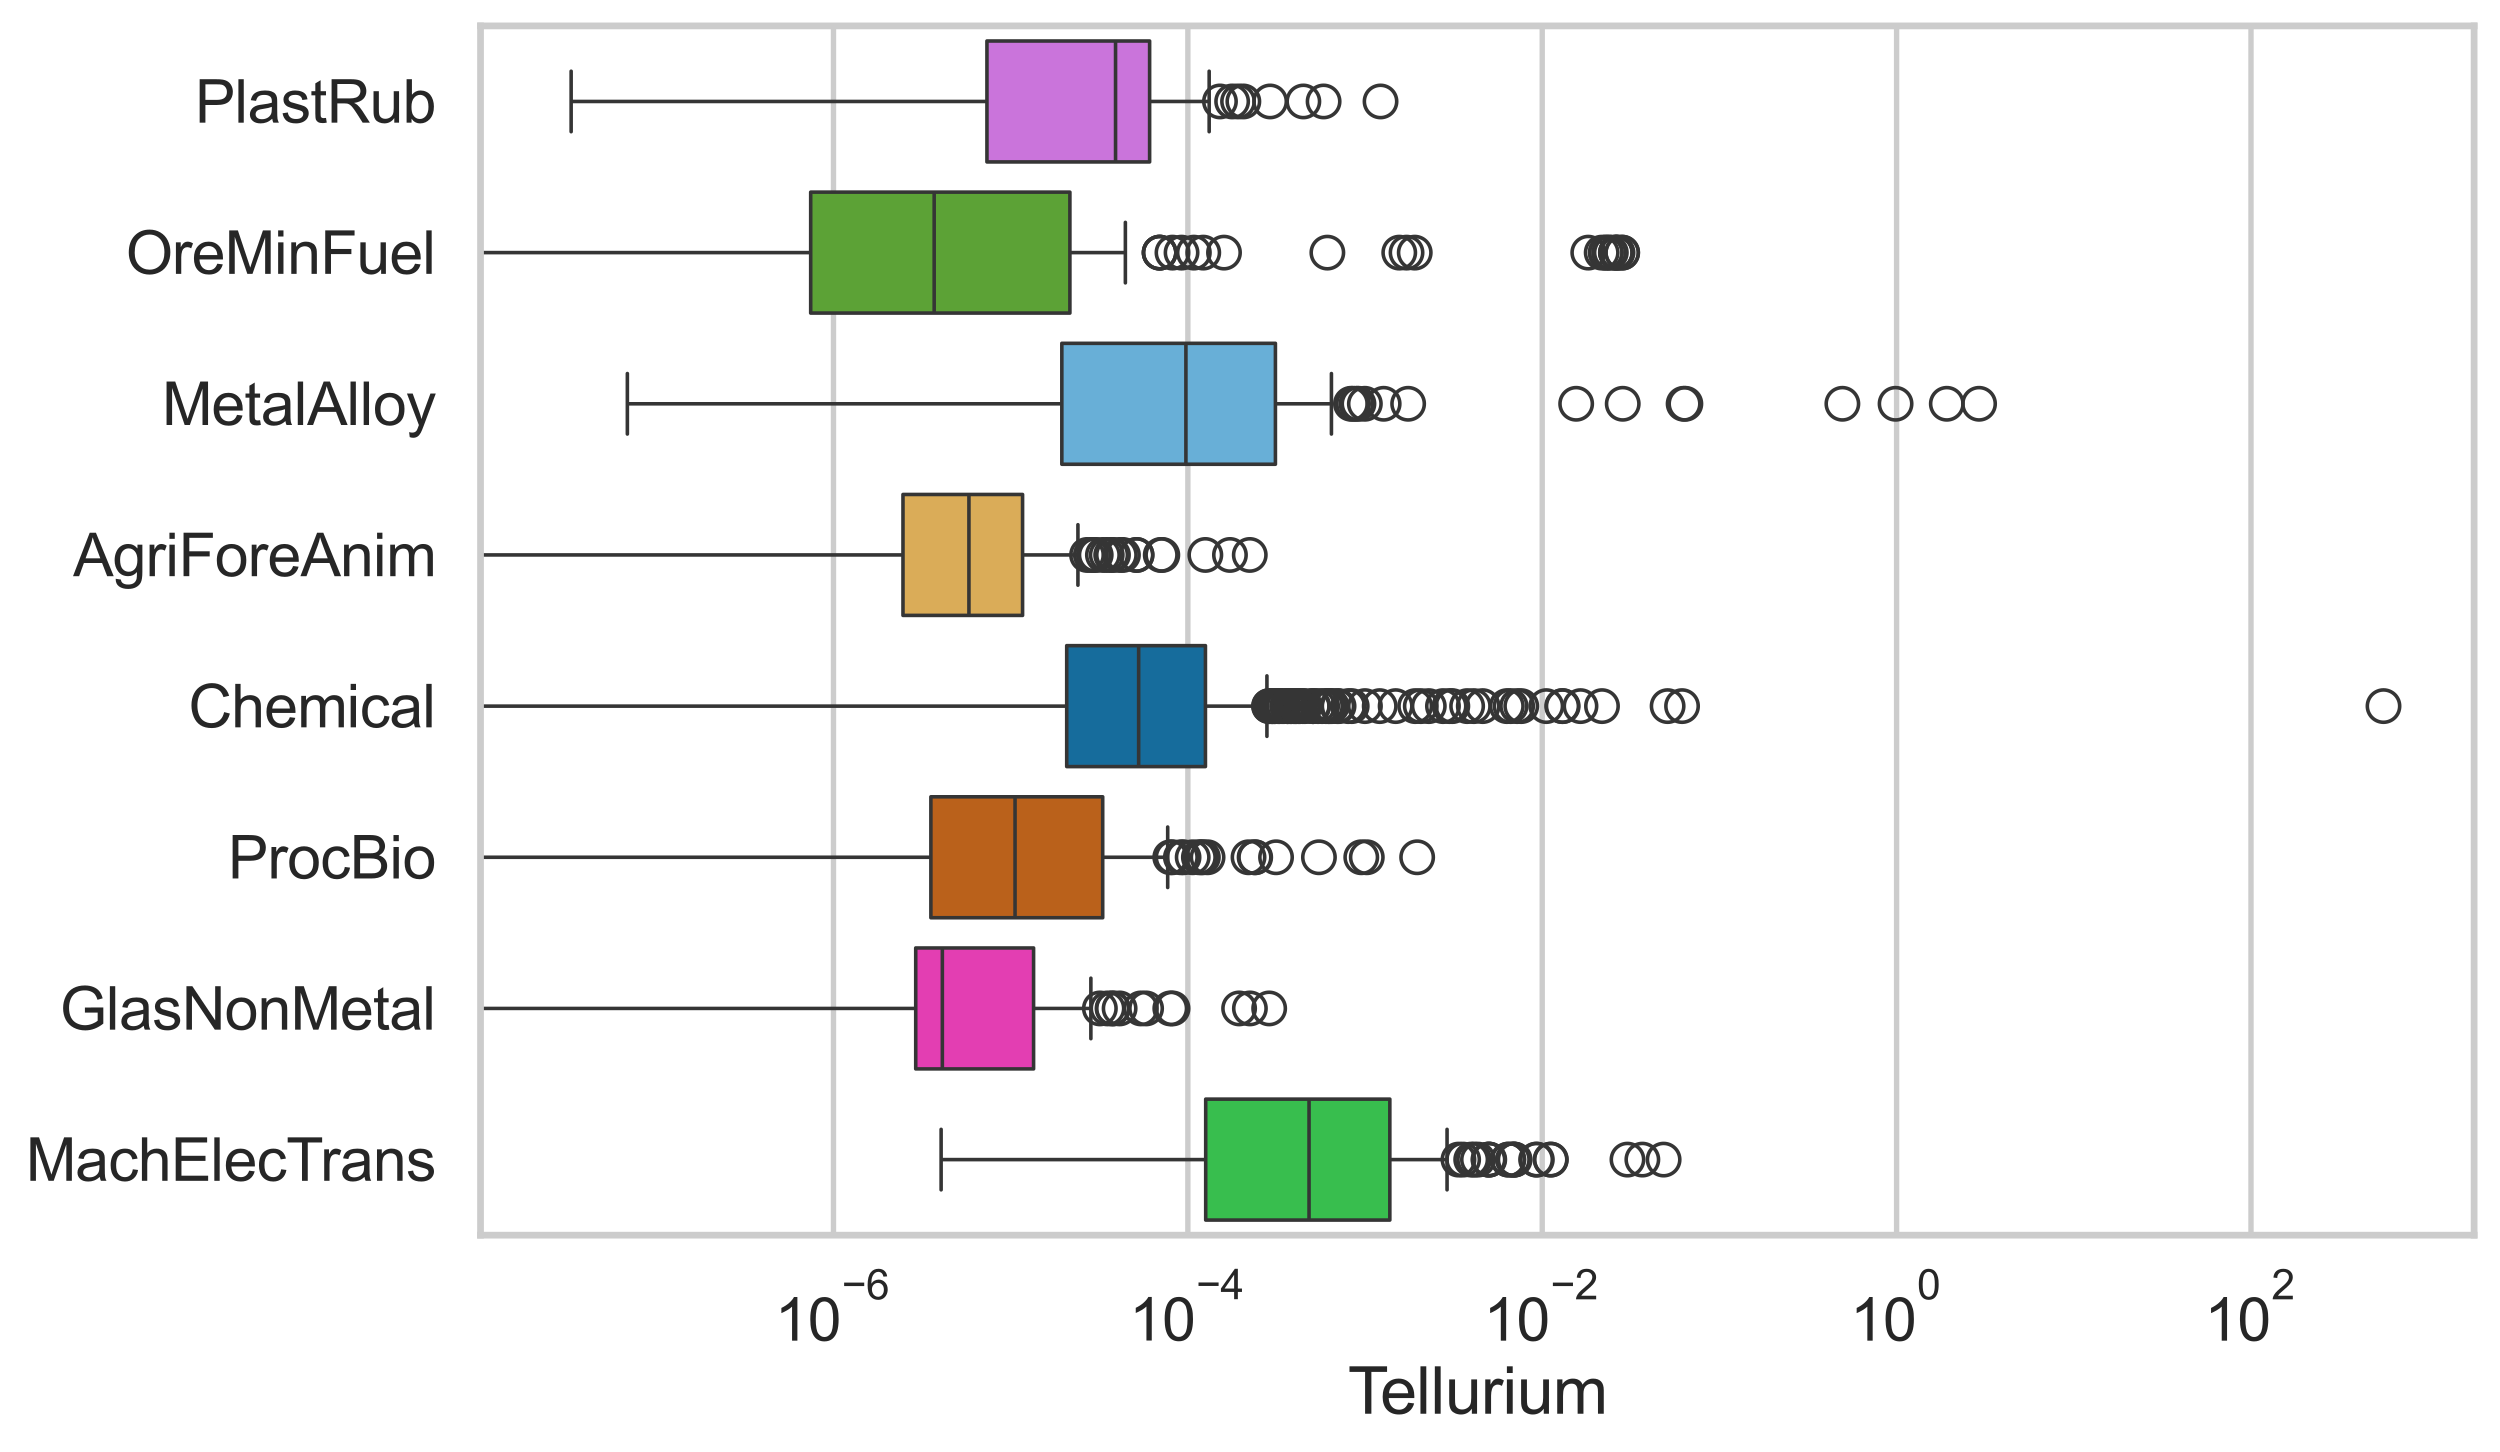 <?xml version="1.0" encoding="utf-8" standalone="no"?>
<!DOCTYPE svg PUBLIC "-//W3C//DTD SVG 1.1//EN"
  "http://www.w3.org/Graphics/SVG/1.1/DTD/svg11.dtd">
<svg xmlns:xlink="http://www.w3.org/1999/xlink" width="695.577pt" height="404.121pt" viewBox="0 0 695.577 404.121" xmlns="http://www.w3.org/2000/svg" version="1.1">
 <defs>
  <style type="text/css">*{stroke-linejoin: round; stroke-linecap: butt}</style>
 </defs>
 <g id="figure_1">
  <g id="patch_1">
   <path d="M 0 404.121 
L 695.577 404.121 
L 695.577 0 
L 0 0 
z
" style="fill: #ffffff"/>
  </g>
  <g id="axes_1">
   <g id="patch_2">
    <path d="M 133.697 343.665 
L 688.377 343.665 
L 688.377 7.2 
L 133.697 7.2 
z
" style="fill: #ffffff"/>
   </g>
   <g id="matplotlib.axis_1">
    <g id="xtick_1">
     <g id="line2d_1">
      <path d="M 231.9 343.665 
L 231.9 7.2 
" clip-path="url(#p290dea1719)" style="fill: none; stroke: #cccccc; stroke-width: 1.5; stroke-linecap: round"/>
     </g>
     <g id="text_1">
      <!-- $\mathdefault{10^{-6}}$ -->
      <g style="fill: #262626" transform="translate(215.565 373.18) scale(0.165 -0.165)">
       <defs>
        <path id="ArialMT-31" d="M 2384 0 
L 1822 0 
L 1822 3584 
Q 1619 3391 1289 3197 
Q 959 3003 697 2906 
L 697 3450 
Q 1169 3672 1522 3987 
Q 1875 4303 2022 4600 
L 2384 4600 
L 2384 0 
z
" transform="scale(0.016)"/>
        <path id="ArialMT-30" d="M 266 2259 
Q 266 3072 433 3567 
Q 600 4063 929 4331 
Q 1259 4600 1759 4600 
Q 2128 4600 2406 4451 
Q 2684 4303 2865 4023 
Q 3047 3744 3150 3342 
Q 3253 2941 3253 2259 
Q 3253 1453 3087 958 
Q 2922 463 2592 192 
Q 2263 -78 1759 -78 
Q 1097 -78 719 397 
Q 266 969 266 2259 
z
M 844 2259 
Q 844 1131 1108 757 
Q 1372 384 1759 384 
Q 2147 384 2411 759 
Q 2675 1134 2675 2259 
Q 2675 3391 2411 3762 
Q 2147 4134 1753 4134 
Q 1366 4134 1134 3806 
Q 844 3388 844 2259 
z
" transform="scale(0.016)"/>
        <path id="ArialMT-2212" d="M 3381 1997 
L 356 1997 
L 356 2522 
L 3381 2522 
L 3381 1997 
z
" transform="scale(0.016)"/>
        <path id="ArialMT-36" d="M 3184 3459 
L 2625 3416 
Q 2550 3747 2413 3897 
Q 2184 4138 1850 4138 
Q 1581 4138 1378 3988 
Q 1113 3794 959 3422 
Q 806 3050 800 2363 
Q 1003 2672 1297 2822 
Q 1591 2972 1913 2972 
Q 2475 2972 2870 2558 
Q 3266 2144 3266 1488 
Q 3266 1056 3080 686 
Q 2894 316 2569 119 
Q 2244 -78 1831 -78 
Q 1128 -78 684 439 
Q 241 956 241 2144 
Q 241 3472 731 4075 
Q 1159 4600 1884 4600 
Q 2425 4600 2770 4297 
Q 3116 3994 3184 3459 
z
M 888 1484 
Q 888 1194 1011 928 
Q 1134 663 1356 523 
Q 1578 384 1822 384 
Q 2178 384 2434 671 
Q 2691 959 2691 1453 
Q 2691 1928 2437 2201 
Q 2184 2475 1800 2475 
Q 1419 2475 1153 2201 
Q 888 1928 888 1484 
z
" transform="scale(0.016)"/>
       </defs>
       <use xlink:href="#ArialMT-31" transform="translate(0 0.994)"/>
       <use xlink:href="#ArialMT-30" transform="translate(55.615 0.994)"/>
       <use xlink:href="#ArialMT-2212" transform="translate(112.973 70.688) scale(0.7)"/>
       <use xlink:href="#ArialMT-36" transform="translate(153.852 70.688) scale(0.7)"/>
      </g>
     </g>
    </g>
    <g id="xtick_2">
     <g id="line2d_2">
      <path d="M 330.498 343.665 
L 330.498 7.2 
" clip-path="url(#p290dea1719)" style="fill: none; stroke: #cccccc; stroke-width: 1.5; stroke-linecap: round"/>
     </g>
     <g id="text_2">
      <!-- $\mathdefault{10^{-4}}$ -->
      <g style="fill: #262626" transform="translate(314.163 373.015) scale(0.165 -0.165)">
       <defs>
        <path id="ArialMT-34" d="M 2069 0 
L 2069 1097 
L 81 1097 
L 81 1613 
L 2172 4581 
L 2631 4581 
L 2631 1613 
L 3250 1613 
L 3250 1097 
L 2631 1097 
L 2631 0 
L 2069 0 
z
M 2069 1613 
L 2069 3678 
L 634 1613 
L 2069 1613 
z
" transform="scale(0.016)"/>
       </defs>
       <use xlink:href="#ArialMT-31" transform="translate(0 0.202)"/>
       <use xlink:href="#ArialMT-30" transform="translate(55.615 0.202)"/>
       <use xlink:href="#ArialMT-2212" transform="translate(112.973 69.895) scale(0.7)"/>
       <use xlink:href="#ArialMT-34" transform="translate(153.852 69.895) scale(0.7)"/>
      </g>
     </g>
    </g>
    <g id="xtick_3">
     <g id="line2d_3">
      <path d="M 429.096 343.665 
L 429.096 7.2 
" clip-path="url(#p290dea1719)" style="fill: none; stroke: #cccccc; stroke-width: 1.5; stroke-linecap: round"/>
     </g>
     <g id="text_3">
      <!-- $\mathdefault{10^{-2}}$ -->
      <g style="fill: #262626" transform="translate(412.761 373.18) scale(0.165 -0.165)">
       <defs>
        <path id="ArialMT-32" d="M 3222 541 
L 3222 0 
L 194 0 
Q 188 203 259 391 
Q 375 700 629 1000 
Q 884 1300 1366 1694 
Q 2113 2306 2375 2664 
Q 2638 3022 2638 3341 
Q 2638 3675 2398 3904 
Q 2159 4134 1775 4134 
Q 1369 4134 1125 3890 
Q 881 3647 878 3216 
L 300 3275 
Q 359 3922 746 4261 
Q 1134 4600 1788 4600 
Q 2447 4600 2831 4234 
Q 3216 3869 3216 3328 
Q 3216 3053 3103 2787 
Q 2991 2522 2730 2228 
Q 2469 1934 1863 1422 
Q 1356 997 1212 845 
Q 1069 694 975 541 
L 3222 541 
z
" transform="scale(0.016)"/>
       </defs>
       <use xlink:href="#ArialMT-31" transform="translate(0 0.994)"/>
       <use xlink:href="#ArialMT-30" transform="translate(55.615 0.994)"/>
       <use xlink:href="#ArialMT-2212" transform="translate(112.973 70.688) scale(0.7)"/>
       <use xlink:href="#ArialMT-32" transform="translate(153.852 70.688) scale(0.7)"/>
      </g>
     </g>
    </g>
    <g id="xtick_4">
     <g id="line2d_4">
      <path d="M 527.694 343.665 
L 527.694 7.2 
" clip-path="url(#p290dea1719)" style="fill: none; stroke: #cccccc; stroke-width: 1.5; stroke-linecap: round"/>
     </g>
     <g id="text_4">
      <!-- $\mathdefault{10^{0}}$ -->
      <g style="fill: #262626" transform="translate(514.742 373.18) scale(0.165 -0.165)">
       <use xlink:href="#ArialMT-31" transform="translate(0 0.994)"/>
       <use xlink:href="#ArialMT-30" transform="translate(55.615 0.994)"/>
       <use xlink:href="#ArialMT-30" transform="translate(112.973 70.688) scale(0.7)"/>
      </g>
     </g>
    </g>
    <g id="xtick_5">
     <g id="line2d_5">
      <path d="M 626.293 343.665 
L 626.293 7.2 
" clip-path="url(#p290dea1719)" style="fill: none; stroke: #cccccc; stroke-width: 1.5; stroke-linecap: round"/>
     </g>
     <g id="text_5">
      <!-- $\mathdefault{10^{2}}$ -->
      <g style="fill: #262626" transform="translate(613.34 373.18) scale(0.165 -0.165)">
       <use xlink:href="#ArialMT-31" transform="translate(0 0.994)"/>
       <use xlink:href="#ArialMT-30" transform="translate(55.615 0.994)"/>
       <use xlink:href="#ArialMT-32" transform="translate(112.973 70.688) scale(0.7)"/>
      </g>
     </g>
    </g>
    <g id="text_6">
     <!-- Tellurium -->
     <g style="fill: #262626" transform="translate(375.034 393.344) scale(0.18 -0.18)">
      <defs>
       <path id="ArialMT-54" d="M 1659 0 
L 1659 4041 
L 150 4041 
L 150 4581 
L 3781 4581 
L 3781 4041 
L 2266 4041 
L 2266 0 
L 1659 0 
z
" transform="scale(0.016)"/>
       <path id="ArialMT-65" d="M 2694 1069 
L 3275 997 
Q 3138 488 2766 206 
Q 2394 -75 1816 -75 
Q 1088 -75 661 373 
Q 234 822 234 1631 
Q 234 2469 665 2931 
Q 1097 3394 1784 3394 
Q 2450 3394 2872 2941 
Q 3294 2488 3294 1666 
Q 3294 1616 3291 1516 
L 816 1516 
Q 847 969 1125 678 
Q 1403 388 1819 388 
Q 2128 388 2347 550 
Q 2566 713 2694 1069 
z
M 847 1978 
L 2700 1978 
Q 2663 2397 2488 2606 
Q 2219 2931 1791 2931 
Q 1403 2931 1139 2672 
Q 875 2413 847 1978 
z
" transform="scale(0.016)"/>
       <path id="ArialMT-6c" d="M 409 0 
L 409 4581 
L 972 4581 
L 972 0 
L 409 0 
z
" transform="scale(0.016)"/>
       <path id="ArialMT-75" d="M 2597 0 
L 2597 488 
Q 2209 -75 1544 -75 
Q 1250 -75 995 37 
Q 741 150 617 320 
Q 494 491 444 738 
Q 409 903 409 1263 
L 409 3319 
L 972 3319 
L 972 1478 
Q 972 1038 1006 884 
Q 1059 663 1231 536 
Q 1403 409 1656 409 
Q 1909 409 2131 539 
Q 2353 669 2445 892 
Q 2538 1116 2538 1541 
L 2538 3319 
L 3100 3319 
L 3100 0 
L 2597 0 
z
" transform="scale(0.016)"/>
       <path id="ArialMT-72" d="M 416 0 
L 416 3319 
L 922 3319 
L 922 2816 
Q 1116 3169 1280 3281 
Q 1444 3394 1641 3394 
Q 1925 3394 2219 3213 
L 2025 2691 
Q 1819 2813 1613 2813 
Q 1428 2813 1281 2702 
Q 1134 2591 1072 2394 
Q 978 2094 978 1738 
L 978 0 
L 416 0 
z
" transform="scale(0.016)"/>
       <path id="ArialMT-69" d="M 425 3934 
L 425 4581 
L 988 4581 
L 988 3934 
L 425 3934 
z
M 425 0 
L 425 3319 
L 988 3319 
L 988 0 
L 425 0 
z
" transform="scale(0.016)"/>
       <path id="ArialMT-6d" d="M 422 0 
L 422 3319 
L 925 3319 
L 925 2853 
Q 1081 3097 1340 3245 
Q 1600 3394 1931 3394 
Q 2300 3394 2536 3241 
Q 2772 3088 2869 2813 
Q 3263 3394 3894 3394 
Q 4388 3394 4653 3120 
Q 4919 2847 4919 2278 
L 4919 0 
L 4359 0 
L 4359 2091 
Q 4359 2428 4304 2576 
Q 4250 2725 4106 2815 
Q 3963 2906 3769 2906 
Q 3419 2906 3187 2673 
Q 2956 2441 2956 1928 
L 2956 0 
L 2394 0 
L 2394 2156 
Q 2394 2531 2256 2718 
Q 2119 2906 1806 2906 
Q 1569 2906 1367 2781 
Q 1166 2656 1075 2415 
Q 984 2175 984 1722 
L 984 0 
L 422 0 
z
" transform="scale(0.016)"/>
      </defs>
      <use xlink:href="#ArialMT-54"/>
      <use xlink:href="#ArialMT-65" transform="translate(49.959 0)"/>
      <use xlink:href="#ArialMT-6c" transform="translate(105.574 0)"/>
      <use xlink:href="#ArialMT-6c" transform="translate(127.791 0)"/>
      <use xlink:href="#ArialMT-75" transform="translate(150.008 0)"/>
      <use xlink:href="#ArialMT-72" transform="translate(205.623 0)"/>
      <use xlink:href="#ArialMT-69" transform="translate(238.924 0)"/>
      <use xlink:href="#ArialMT-75" transform="translate(261.141 0)"/>
      <use xlink:href="#ArialMT-6d" transform="translate(316.756 0)"/>
     </g>
    </g>
   </g>
   <g id="matplotlib.axis_2">
    <g id="ytick_1">
     <g id="text_7">
      <!-- PlastRub -->
      <g style="fill: #262626" transform="translate(54.248 34.134) scale(0.165 -0.165)">
       <defs>
        <path id="ArialMT-50" d="M 494 0 
L 494 4581 
L 2222 4581 
Q 2678 4581 2919 4538 
Q 3256 4481 3484 4323 
Q 3713 4166 3852 3881 
Q 3991 3597 3991 3256 
Q 3991 2672 3619 2267 
Q 3247 1863 2275 1863 
L 1100 1863 
L 1100 0 
L 494 0 
z
M 1100 2403 
L 2284 2403 
Q 2872 2403 3119 2622 
Q 3366 2841 3366 3238 
Q 3366 3525 3220 3729 
Q 3075 3934 2838 4000 
Q 2684 4041 2272 4041 
L 1100 4041 
L 1100 2403 
z
" transform="scale(0.016)"/>
        <path id="ArialMT-61" d="M 2588 409 
Q 2275 144 1986 34 
Q 1697 -75 1366 -75 
Q 819 -75 525 192 
Q 231 459 231 875 
Q 231 1119 342 1320 
Q 453 1522 633 1644 
Q 813 1766 1038 1828 
Q 1203 1872 1538 1913 
Q 2219 1994 2541 2106 
Q 2544 2222 2544 2253 
Q 2544 2597 2384 2738 
Q 2169 2928 1744 2928 
Q 1347 2928 1158 2789 
Q 969 2650 878 2297 
L 328 2372 
Q 403 2725 575 2942 
Q 747 3159 1072 3276 
Q 1397 3394 1825 3394 
Q 2250 3394 2515 3294 
Q 2781 3194 2906 3042 
Q 3031 2891 3081 2659 
Q 3109 2516 3109 2141 
L 3109 1391 
Q 3109 606 3145 398 
Q 3181 191 3288 0 
L 2700 0 
Q 2613 175 2588 409 
z
M 2541 1666 
Q 2234 1541 1622 1453 
Q 1275 1403 1131 1340 
Q 988 1278 909 1158 
Q 831 1038 831 891 
Q 831 666 1001 516 
Q 1172 366 1500 366 
Q 1825 366 2078 508 
Q 2331 650 2450 897 
Q 2541 1088 2541 1459 
L 2541 1666 
z
" transform="scale(0.016)"/>
        <path id="ArialMT-73" d="M 197 991 
L 753 1078 
Q 800 744 1014 566 
Q 1228 388 1613 388 
Q 2000 388 2187 545 
Q 2375 703 2375 916 
Q 2375 1106 2209 1216 
Q 2094 1291 1634 1406 
Q 1016 1563 777 1677 
Q 538 1791 414 1992 
Q 291 2194 291 2438 
Q 291 2659 392 2848 
Q 494 3038 669 3163 
Q 800 3259 1026 3326 
Q 1253 3394 1513 3394 
Q 1903 3394 2198 3281 
Q 2494 3169 2634 2976 
Q 2775 2784 2828 2463 
L 2278 2388 
Q 2241 2644 2061 2787 
Q 1881 2931 1553 2931 
Q 1166 2931 1000 2803 
Q 834 2675 834 2503 
Q 834 2394 903 2306 
Q 972 2216 1119 2156 
Q 1203 2125 1616 2013 
Q 2213 1853 2448 1751 
Q 2684 1650 2818 1456 
Q 2953 1263 2953 975 
Q 2953 694 2789 445 
Q 2625 197 2315 61 
Q 2006 -75 1616 -75 
Q 969 -75 630 194 
Q 291 463 197 991 
z
" transform="scale(0.016)"/>
        <path id="ArialMT-74" d="M 1650 503 
L 1731 6 
Q 1494 -44 1306 -44 
Q 1000 -44 831 53 
Q 663 150 594 308 
Q 525 466 525 972 
L 525 2881 
L 113 2881 
L 113 3319 
L 525 3319 
L 525 4141 
L 1084 4478 
L 1084 3319 
L 1650 3319 
L 1650 2881 
L 1084 2881 
L 1084 941 
Q 1084 700 1114 631 
Q 1144 563 1211 522 
Q 1278 481 1403 481 
Q 1497 481 1650 503 
z
" transform="scale(0.016)"/>
        <path id="ArialMT-52" d="M 503 0 
L 503 4581 
L 2534 4581 
Q 3147 4581 3465 4457 
Q 3784 4334 3975 4021 
Q 4166 3709 4166 3331 
Q 4166 2844 3850 2509 
Q 3534 2175 2875 2084 
Q 3116 1969 3241 1856 
Q 3506 1613 3744 1247 
L 4541 0 
L 3778 0 
L 3172 953 
Q 2906 1366 2734 1584 
Q 2563 1803 2427 1890 
Q 2291 1978 2150 2013 
Q 2047 2034 1813 2034 
L 1109 2034 
L 1109 0 
L 503 0 
z
M 1109 2559 
L 2413 2559 
Q 2828 2559 3062 2645 
Q 3297 2731 3419 2920 
Q 3541 3109 3541 3331 
Q 3541 3656 3305 3865 
Q 3069 4075 2559 4075 
L 1109 4075 
L 1109 2559 
z
" transform="scale(0.016)"/>
        <path id="ArialMT-62" d="M 941 0 
L 419 0 
L 419 4581 
L 981 4581 
L 981 2947 
Q 1338 3394 1891 3394 
Q 2197 3394 2470 3270 
Q 2744 3147 2920 2923 
Q 3097 2700 3197 2384 
Q 3297 2069 3297 1709 
Q 3297 856 2875 390 
Q 2453 -75 1863 -75 
Q 1275 -75 941 416 
L 941 0 
z
M 934 1684 
Q 934 1088 1097 822 
Q 1363 388 1816 388 
Q 2184 388 2453 708 
Q 2722 1028 2722 1663 
Q 2722 2313 2464 2622 
Q 2206 2931 1841 2931 
Q 1472 2931 1203 2611 
Q 934 2291 934 1684 
z
" transform="scale(0.016)"/>
       </defs>
       <use xlink:href="#ArialMT-50"/>
       <use xlink:href="#ArialMT-6c" transform="translate(66.699 0)"/>
       <use xlink:href="#ArialMT-61" transform="translate(88.916 0)"/>
       <use xlink:href="#ArialMT-73" transform="translate(144.531 0)"/>
       <use xlink:href="#ArialMT-74" transform="translate(194.531 0)"/>
       <use xlink:href="#ArialMT-52" transform="translate(222.314 0)"/>
       <use xlink:href="#ArialMT-75" transform="translate(294.531 0)"/>
       <use xlink:href="#ArialMT-62" transform="translate(350.146 0)"/>
      </g>
     </g>
    </g>
    <g id="ytick_2">
     <g id="text_8">
      <!-- OreMinFuel -->
      <g style="fill: #262626" transform="translate(35.013 76.192) scale(0.165 -0.165)">
       <defs>
        <path id="ArialMT-4f" d="M 309 2231 
Q 309 3372 921 4017 
Q 1534 4663 2503 4663 
Q 3138 4663 3647 4359 
Q 4156 4056 4423 3514 
Q 4691 2972 4691 2284 
Q 4691 1588 4409 1038 
Q 4128 488 3612 205 
Q 3097 -78 2500 -78 
Q 1853 -78 1343 234 
Q 834 547 571 1087 
Q 309 1628 309 2231 
z
M 934 2222 
Q 934 1394 1379 917 
Q 1825 441 2497 441 
Q 3181 441 3623 922 
Q 4066 1403 4066 2288 
Q 4066 2847 3877 3264 
Q 3688 3681 3323 3911 
Q 2959 4141 2506 4141 
Q 1863 4141 1398 3698 
Q 934 3256 934 2222 
z
" transform="scale(0.016)"/>
        <path id="ArialMT-4d" d="M 475 0 
L 475 4581 
L 1388 4581 
L 2472 1338 
Q 2622 884 2691 659 
Q 2769 909 2934 1394 
L 4031 4581 
L 4847 4581 
L 4847 0 
L 4263 0 
L 4263 3834 
L 2931 0 
L 2384 0 
L 1059 3900 
L 1059 0 
L 475 0 
z
" transform="scale(0.016)"/>
        <path id="ArialMT-6e" d="M 422 0 
L 422 3319 
L 928 3319 
L 928 2847 
Q 1294 3394 1984 3394 
Q 2284 3394 2536 3286 
Q 2788 3178 2913 3003 
Q 3038 2828 3088 2588 
Q 3119 2431 3119 2041 
L 3119 0 
L 2556 0 
L 2556 2019 
Q 2556 2363 2490 2533 
Q 2425 2703 2258 2804 
Q 2091 2906 1866 2906 
Q 1506 2906 1245 2678 
Q 984 2450 984 1813 
L 984 0 
L 422 0 
z
" transform="scale(0.016)"/>
        <path id="ArialMT-46" d="M 525 0 
L 525 4581 
L 3616 4581 
L 3616 4041 
L 1131 4041 
L 1131 2622 
L 3281 2622 
L 3281 2081 
L 1131 2081 
L 1131 0 
L 525 0 
z
" transform="scale(0.016)"/>
       </defs>
       <use xlink:href="#ArialMT-4f"/>
       <use xlink:href="#ArialMT-72" transform="translate(77.783 0)"/>
       <use xlink:href="#ArialMT-65" transform="translate(111.084 0)"/>
       <use xlink:href="#ArialMT-4d" transform="translate(166.699 0)"/>
       <use xlink:href="#ArialMT-69" transform="translate(250 0)"/>
       <use xlink:href="#ArialMT-6e" transform="translate(272.217 0)"/>
       <use xlink:href="#ArialMT-46" transform="translate(327.832 0)"/>
       <use xlink:href="#ArialMT-75" transform="translate(388.916 0)"/>
       <use xlink:href="#ArialMT-65" transform="translate(444.531 0)"/>
       <use xlink:href="#ArialMT-6c" transform="translate(500.146 0)"/>
      </g>
     </g>
    </g>
    <g id="ytick_3">
     <g id="text_9">
      <!-- MetalAlloy -->
      <g style="fill: #262626" transform="translate(45.088 118.25) scale(0.165 -0.165)">
       <defs>
        <path id="ArialMT-41" d="M -9 0 
L 1750 4581 
L 2403 4581 
L 4278 0 
L 3588 0 
L 3053 1388 
L 1138 1388 
L 634 0 
L -9 0 
z
M 1313 1881 
L 2866 1881 
L 2388 3150 
Q 2169 3728 2063 4100 
Q 1975 3659 1816 3225 
L 1313 1881 
z
" transform="scale(0.016)"/>
        <path id="ArialMT-6f" d="M 213 1659 
Q 213 2581 725 3025 
Q 1153 3394 1769 3394 
Q 2453 3394 2887 2945 
Q 3322 2497 3322 1706 
Q 3322 1066 3130 698 
Q 2938 331 2570 128 
Q 2203 -75 1769 -75 
Q 1072 -75 642 372 
Q 213 819 213 1659 
z
M 791 1659 
Q 791 1022 1069 705 
Q 1347 388 1769 388 
Q 2188 388 2466 706 
Q 2744 1025 2744 1678 
Q 2744 2294 2464 2611 
Q 2184 2928 1769 2928 
Q 1347 2928 1069 2612 
Q 791 2297 791 1659 
z
" transform="scale(0.016)"/>
        <path id="ArialMT-79" d="M 397 -1278 
L 334 -750 
Q 519 -800 656 -800 
Q 844 -800 956 -737 
Q 1069 -675 1141 -563 
Q 1194 -478 1313 -144 
Q 1328 -97 1363 -6 
L 103 3319 
L 709 3319 
L 1400 1397 
Q 1534 1031 1641 628 
Q 1738 1016 1872 1384 
L 2581 3319 
L 3144 3319 
L 1881 -56 
Q 1678 -603 1566 -809 
Q 1416 -1088 1222 -1217 
Q 1028 -1347 759 -1347 
Q 597 -1347 397 -1278 
z
" transform="scale(0.016)"/>
       </defs>
       <use xlink:href="#ArialMT-4d"/>
       <use xlink:href="#ArialMT-65" transform="translate(83.301 0)"/>
       <use xlink:href="#ArialMT-74" transform="translate(138.916 0)"/>
       <use xlink:href="#ArialMT-61" transform="translate(166.699 0)"/>
       <use xlink:href="#ArialMT-6c" transform="translate(222.314 0)"/>
       <use xlink:href="#ArialMT-41" transform="translate(244.531 0)"/>
       <use xlink:href="#ArialMT-6c" transform="translate(311.23 0)"/>
       <use xlink:href="#ArialMT-6c" transform="translate(333.447 0)"/>
       <use xlink:href="#ArialMT-6f" transform="translate(355.664 0)"/>
       <use xlink:href="#ArialMT-79" transform="translate(411.279 0)"/>
      </g>
     </g>
    </g>
    <g id="ytick_4">
     <g id="text_10">
      <!-- AgriForeAnim -->
      <g style="fill: #262626" transform="translate(20.341 160.308) scale(0.165 -0.165)">
       <defs>
        <path id="ArialMT-67" d="M 319 -275 
L 866 -356 
Q 900 -609 1056 -725 
Q 1266 -881 1628 -881 
Q 2019 -881 2231 -725 
Q 2444 -569 2519 -288 
Q 2563 -116 2559 434 
Q 2191 0 1641 0 
Q 956 0 581 494 
Q 206 988 206 1678 
Q 206 2153 378 2554 
Q 550 2956 876 3175 
Q 1203 3394 1644 3394 
Q 2231 3394 2613 2919 
L 2613 3319 
L 3131 3319 
L 3131 450 
Q 3131 -325 2973 -648 
Q 2816 -972 2473 -1159 
Q 2131 -1347 1631 -1347 
Q 1038 -1347 672 -1080 
Q 306 -813 319 -275 
z
M 784 1719 
Q 784 1066 1043 766 
Q 1303 466 1694 466 
Q 2081 466 2343 764 
Q 2606 1063 2606 1700 
Q 2606 2309 2336 2618 
Q 2066 2928 1684 2928 
Q 1309 2928 1046 2623 
Q 784 2319 784 1719 
z
" transform="scale(0.016)"/>
       </defs>
       <use xlink:href="#ArialMT-41"/>
       <use xlink:href="#ArialMT-67" transform="translate(66.699 0)"/>
       <use xlink:href="#ArialMT-72" transform="translate(122.314 0)"/>
       <use xlink:href="#ArialMT-69" transform="translate(155.615 0)"/>
       <use xlink:href="#ArialMT-46" transform="translate(177.832 0)"/>
       <use xlink:href="#ArialMT-6f" transform="translate(238.916 0)"/>
       <use xlink:href="#ArialMT-72" transform="translate(294.531 0)"/>
       <use xlink:href="#ArialMT-65" transform="translate(327.832 0)"/>
       <use xlink:href="#ArialMT-41" transform="translate(383.447 0)"/>
       <use xlink:href="#ArialMT-6e" transform="translate(450.146 0)"/>
       <use xlink:href="#ArialMT-69" transform="translate(505.762 0)"/>
       <use xlink:href="#ArialMT-6d" transform="translate(527.979 0)"/>
      </g>
     </g>
    </g>
    <g id="ytick_5">
     <g id="text_11">
      <!-- Chemical -->
      <g style="fill: #262626" transform="translate(52.428 202.366) scale(0.165 -0.165)">
       <defs>
        <path id="ArialMT-43" d="M 3763 1606 
L 4369 1453 
Q 4178 706 3683 314 
Q 3188 -78 2472 -78 
Q 1731 -78 1267 223 
Q 803 525 561 1097 
Q 319 1669 319 2325 
Q 319 3041 592 3573 
Q 866 4106 1370 4382 
Q 1875 4659 2481 4659 
Q 3169 4659 3637 4309 
Q 4106 3959 4291 3325 
L 3694 3184 
Q 3534 3684 3231 3912 
Q 2928 4141 2469 4141 
Q 1941 4141 1586 3887 
Q 1231 3634 1087 3207 
Q 944 2781 944 2328 
Q 944 1744 1114 1308 
Q 1284 872 1643 656 
Q 2003 441 2422 441 
Q 2931 441 3284 734 
Q 3638 1028 3763 1606 
z
" transform="scale(0.016)"/>
        <path id="ArialMT-68" d="M 422 0 
L 422 4581 
L 984 4581 
L 984 2938 
Q 1378 3394 1978 3394 
Q 2347 3394 2619 3248 
Q 2891 3103 3008 2847 
Q 3125 2591 3125 2103 
L 3125 0 
L 2563 0 
L 2563 2103 
Q 2563 2525 2380 2717 
Q 2197 2909 1863 2909 
Q 1613 2909 1392 2779 
Q 1172 2650 1078 2428 
Q 984 2206 984 1816 
L 984 0 
L 422 0 
z
" transform="scale(0.016)"/>
        <path id="ArialMT-63" d="M 2588 1216 
L 3141 1144 
Q 3050 572 2676 248 
Q 2303 -75 1759 -75 
Q 1078 -75 664 370 
Q 250 816 250 1647 
Q 250 2184 428 2587 
Q 606 2991 970 3192 
Q 1334 3394 1763 3394 
Q 2303 3394 2647 3120 
Q 2991 2847 3088 2344 
L 2541 2259 
Q 2463 2594 2264 2762 
Q 2066 2931 1784 2931 
Q 1359 2931 1093 2626 
Q 828 2322 828 1663 
Q 828 994 1084 691 
Q 1341 388 1753 388 
Q 2084 388 2306 591 
Q 2528 794 2588 1216 
z
" transform="scale(0.016)"/>
       </defs>
       <use xlink:href="#ArialMT-43"/>
       <use xlink:href="#ArialMT-68" transform="translate(72.217 0)"/>
       <use xlink:href="#ArialMT-65" transform="translate(127.832 0)"/>
       <use xlink:href="#ArialMT-6d" transform="translate(183.447 0)"/>
       <use xlink:href="#ArialMT-69" transform="translate(266.748 0)"/>
       <use xlink:href="#ArialMT-63" transform="translate(288.965 0)"/>
       <use xlink:href="#ArialMT-61" transform="translate(338.965 0)"/>
       <use xlink:href="#ArialMT-6c" transform="translate(394.58 0)"/>
      </g>
     </g>
    </g>
    <g id="ytick_6">
     <g id="text_12">
      <!-- ProcBio -->
      <g style="fill: #262626" transform="translate(63.424 244.425) scale(0.165 -0.165)">
       <defs>
        <path id="ArialMT-42" d="M 469 0 
L 469 4581 
L 2188 4581 
Q 2713 4581 3030 4442 
Q 3347 4303 3526 4014 
Q 3706 3725 3706 3409 
Q 3706 3116 3547 2856 
Q 3388 2597 3066 2438 
Q 3481 2316 3704 2022 
Q 3928 1728 3928 1328 
Q 3928 1006 3792 729 
Q 3656 453 3456 303 
Q 3256 153 2954 76 
Q 2653 0 2216 0 
L 469 0 
z
M 1075 2656 
L 2066 2656 
Q 2469 2656 2644 2709 
Q 2875 2778 2992 2937 
Q 3109 3097 3109 3338 
Q 3109 3566 3000 3739 
Q 2891 3913 2687 3977 
Q 2484 4041 1991 4041 
L 1075 4041 
L 1075 2656 
z
M 1075 541 
L 2216 541 
Q 2509 541 2628 563 
Q 2838 600 2978 687 
Q 3119 775 3209 942 
Q 3300 1109 3300 1328 
Q 3300 1584 3169 1773 
Q 3038 1963 2805 2039 
Q 2572 2116 2134 2116 
L 1075 2116 
L 1075 541 
z
" transform="scale(0.016)"/>
       </defs>
       <use xlink:href="#ArialMT-50"/>
       <use xlink:href="#ArialMT-72" transform="translate(66.699 0)"/>
       <use xlink:href="#ArialMT-6f" transform="translate(100 0)"/>
       <use xlink:href="#ArialMT-63" transform="translate(155.615 0)"/>
       <use xlink:href="#ArialMT-42" transform="translate(205.615 0)"/>
       <use xlink:href="#ArialMT-69" transform="translate(272.314 0)"/>
       <use xlink:href="#ArialMT-6f" transform="translate(294.531 0)"/>
      </g>
     </g>
    </g>
    <g id="ytick_7">
     <g id="text_13">
      <!-- GlasNonMetal -->
      <g style="fill: #262626" transform="translate(16.659 286.483) scale(0.165 -0.165)">
       <defs>
        <path id="ArialMT-47" d="M 2638 1797 
L 2638 2334 
L 4578 2338 
L 4578 638 
Q 4131 281 3656 101 
Q 3181 -78 2681 -78 
Q 2006 -78 1454 211 
Q 903 500 622 1047 
Q 341 1594 341 2269 
Q 341 2938 620 3517 
Q 900 4097 1425 4378 
Q 1950 4659 2634 4659 
Q 3131 4659 3532 4498 
Q 3934 4338 4162 4050 
Q 4391 3763 4509 3300 
L 3963 3150 
Q 3859 3500 3706 3700 
Q 3553 3900 3268 4020 
Q 2984 4141 2638 4141 
Q 2222 4141 1919 4014 
Q 1616 3888 1430 3681 
Q 1244 3475 1141 3228 
Q 966 2803 966 2306 
Q 966 1694 1177 1281 
Q 1388 869 1791 669 
Q 2194 469 2647 469 
Q 3041 469 3416 620 
Q 3791 772 3984 944 
L 3984 1797 
L 2638 1797 
z
" transform="scale(0.016)"/>
        <path id="ArialMT-4e" d="M 488 0 
L 488 4581 
L 1109 4581 
L 3516 984 
L 3516 4581 
L 4097 4581 
L 4097 0 
L 3475 0 
L 1069 3600 
L 1069 0 
L 488 0 
z
" transform="scale(0.016)"/>
       </defs>
       <use xlink:href="#ArialMT-47"/>
       <use xlink:href="#ArialMT-6c" transform="translate(77.783 0)"/>
       <use xlink:href="#ArialMT-61" transform="translate(100 0)"/>
       <use xlink:href="#ArialMT-73" transform="translate(155.615 0)"/>
       <use xlink:href="#ArialMT-4e" transform="translate(205.615 0)"/>
       <use xlink:href="#ArialMT-6f" transform="translate(277.832 0)"/>
       <use xlink:href="#ArialMT-6e" transform="translate(333.447 0)"/>
       <use xlink:href="#ArialMT-4d" transform="translate(389.062 0)"/>
       <use xlink:href="#ArialMT-65" transform="translate(472.363 0)"/>
       <use xlink:href="#ArialMT-74" transform="translate(527.979 0)"/>
       <use xlink:href="#ArialMT-61" transform="translate(555.762 0)"/>
       <use xlink:href="#ArialMT-6c" transform="translate(611.377 0)"/>
      </g>
     </g>
    </g>
    <g id="ytick_8">
     <g id="text_14">
      <!-- MachElecTrans -->
      <g style="fill: #262626" transform="translate(7.2 328.541) scale(0.165 -0.165)">
       <defs>
        <path id="ArialMT-45" d="M 506 0 
L 506 4581 
L 3819 4581 
L 3819 4041 
L 1113 4041 
L 1113 2638 
L 3647 2638 
L 3647 2100 
L 1113 2100 
L 1113 541 
L 3925 541 
L 3925 0 
L 506 0 
z
" transform="scale(0.016)"/>
       </defs>
       <use xlink:href="#ArialMT-4d"/>
       <use xlink:href="#ArialMT-61" transform="translate(83.301 0)"/>
       <use xlink:href="#ArialMT-63" transform="translate(138.916 0)"/>
       <use xlink:href="#ArialMT-68" transform="translate(188.916 0)"/>
       <use xlink:href="#ArialMT-45" transform="translate(244.531 0)"/>
       <use xlink:href="#ArialMT-6c" transform="translate(311.23 0)"/>
       <use xlink:href="#ArialMT-65" transform="translate(333.447 0)"/>
       <use xlink:href="#ArialMT-63" transform="translate(389.062 0)"/>
       <use xlink:href="#ArialMT-54" transform="translate(439.062 0)"/>
       <use xlink:href="#ArialMT-72" transform="translate(496.396 0)"/>
       <use xlink:href="#ArialMT-61" transform="translate(529.697 0)"/>
       <use xlink:href="#ArialMT-6e" transform="translate(585.312 0)"/>
       <use xlink:href="#ArialMT-73" transform="translate(640.928 0)"/>
      </g>
     </g>
    </g>
   </g>
   <g id="patch_3">
    <path d="M 274.596 11.406 
L 274.596 45.052 
L 319.859 45.052 
L 319.859 11.406 
L 274.596 11.406 
z
" clip-path="url(#p290dea1719)" style="fill: #ca74db; stroke: #353535; stroke-linejoin: miter"/>
   </g>
   <g id="line2d_6">
    <path d="M 274.596 28.229 
L 158.91 28.229 
" clip-path="url(#p290dea1719)" style="fill: none; stroke: #353535"/>
   </g>
   <g id="line2d_7">
    <path d="M 319.859 28.229 
L 336.428 28.229 
" clip-path="url(#p290dea1719)" style="fill: none; stroke: #353535"/>
   </g>
   <g id="line2d_8">
    <path d="M 158.91 19.817 
L 158.91 36.641 
" clip-path="url(#p290dea1719)" style="fill: none; stroke: #353535; stroke-linecap: round"/>
   </g>
   <g id="line2d_9">
    <path d="M 336.428 19.817 
L 336.428 36.641 
" clip-path="url(#p290dea1719)" style="fill: none; stroke: #353535; stroke-linecap: round"/>
   </g>
   <g id="line2d_10">
    <defs>
     <path id="m45a2cbf940" d="M 0 4.5 
C 1.193 4.5 2.338 4.026 3.182 3.182 
C 4.026 2.338 4.5 1.193 4.5 0 
C 4.5 -1.193 4.026 -2.338 3.182 -3.182 
C 2.338 -4.026 1.193 -4.5 0 -4.5 
C -1.193 -4.5 -2.338 -4.026 -3.182 -3.182 
C -4.026 -2.338 -4.5 -1.193 -4.5 0 
C -4.5 1.193 -4.026 2.338 -3.182 3.182 
C -2.338 4.026 -1.193 4.5 0 4.5 
z
" style="stroke: #353535"/>
    </defs>
    <g clip-path="url(#p290dea1719)">
     <use xlink:href="#m45a2cbf940" x="345.942" y="28.229" style="fill-opacity: 0; stroke: #353535"/>
     <use xlink:href="#m45a2cbf940" x="384.107" y="28.229" style="fill-opacity: 0; stroke: #353535"/>
     <use xlink:href="#m45a2cbf940" x="339.433" y="28.229" style="fill-opacity: 0; stroke: #353535"/>
     <use xlink:href="#m45a2cbf940" x="368.265" y="28.229" style="fill-opacity: 0; stroke: #353535"/>
     <use xlink:href="#m45a2cbf940" x="362.635" y="28.229" style="fill-opacity: 0; stroke: #353535"/>
     <use xlink:href="#m45a2cbf940" x="344.465" y="28.229" style="fill-opacity: 0; stroke: #353535"/>
     <use xlink:href="#m45a2cbf940" x="342.818" y="28.229" style="fill-opacity: 0; stroke: #353535"/>
     <use xlink:href="#m45a2cbf940" x="353.384" y="28.229" style="fill-opacity: 0; stroke: #353535"/>
    </g>
   </g>
   <g id="patch_4">
    <path d="M 225.558 53.464 
L 225.558 87.11 
L 297.677 87.11 
L 297.677 53.464 
L 225.558 53.464 
z
" clip-path="url(#p290dea1719)" style="fill: #5ca236; stroke: #353535; stroke-linejoin: miter"/>
   </g>
   <g id="line2d_11">
    <path d="M 225.558 70.287 
L -1 70.287 
" clip-path="url(#p290dea1719)" style="fill: none; stroke: #353535"/>
   </g>
   <g id="line2d_12">
    <path d="M 297.677 70.287 
L 313.113 70.287 
" clip-path="url(#p290dea1719)" style="fill: none; stroke: #353535"/>
   </g>
   <g id="line2d_13">
    <path clip-path="url(#p290dea1719)" style="fill: none; stroke: #353535; stroke-linecap: round"/>
   </g>
   <g id="line2d_14">
    <path d="M 313.113 61.875 
L 313.113 78.699 
" clip-path="url(#p290dea1719)" style="fill: none; stroke: #353535; stroke-linecap: round"/>
   </g>
   <g id="line2d_15">
    <g clip-path="url(#p290dea1719)">
     <use xlink:href="#m45a2cbf940" x="450.046" y="70.287" style="fill-opacity: 0; stroke: #353535"/>
     <use xlink:href="#m45a2cbf940" x="446.788" y="70.287" style="fill-opacity: 0; stroke: #353535"/>
     <use xlink:href="#m45a2cbf940" x="451.342" y="70.287" style="fill-opacity: 0; stroke: #353535"/>
     <use xlink:href="#m45a2cbf940" x="328.741" y="70.287" style="fill-opacity: 0; stroke: #353535"/>
     <use xlink:href="#m45a2cbf940" x="446.796" y="70.287" style="fill-opacity: 0; stroke: #353535"/>
     <use xlink:href="#m45a2cbf940" x="340.556" y="70.287" style="fill-opacity: 0; stroke: #353535"/>
     <use xlink:href="#m45a2cbf940" x="326.218" y="70.287" style="fill-opacity: 0; stroke: #353535"/>
     <use xlink:href="#m45a2cbf940" x="322.649" y="70.287" style="fill-opacity: 0; stroke: #353535"/>
     <use xlink:href="#m45a2cbf940" x="449.653" y="70.287" style="fill-opacity: 0; stroke: #353535"/>
     <use xlink:href="#m45a2cbf940" x="445.639" y="70.287" style="fill-opacity: 0; stroke: #353535"/>
     <use xlink:href="#m45a2cbf940" x="449.66" y="70.287" style="fill-opacity: 0; stroke: #353535"/>
     <use xlink:href="#m45a2cbf940" x="332.168" y="70.287" style="fill-opacity: 0; stroke: #353535"/>
     <use xlink:href="#m45a2cbf940" x="449.586" y="70.287" style="fill-opacity: 0; stroke: #353535"/>
     <use xlink:href="#m45a2cbf940" x="391.342" y="70.287" style="fill-opacity: 0; stroke: #353535"/>
     <use xlink:href="#m45a2cbf940" x="393.624" y="70.287" style="fill-opacity: 0; stroke: #353535"/>
     <use xlink:href="#m45a2cbf940" x="369.315" y="70.287" style="fill-opacity: 0; stroke: #353535"/>
     <use xlink:href="#m45a2cbf940" x="322.649" y="70.287" style="fill-opacity: 0; stroke: #353535"/>
     <use xlink:href="#m45a2cbf940" x="322.649" y="70.287" style="fill-opacity: 0; stroke: #353535"/>
     <use xlink:href="#m45a2cbf940" x="441.904" y="70.287" style="fill-opacity: 0; stroke: #353535"/>
     <use xlink:href="#m45a2cbf940" x="389.318" y="70.287" style="fill-opacity: 0; stroke: #353535"/>
     <use xlink:href="#m45a2cbf940" x="447.739" y="70.287" style="fill-opacity: 0; stroke: #353535"/>
     <use xlink:href="#m45a2cbf940" x="448.18" y="70.287" style="fill-opacity: 0; stroke: #353535"/>
     <use xlink:href="#m45a2cbf940" x="451.334" y="70.287" style="fill-opacity: 0; stroke: #353535"/>
     <use xlink:href="#m45a2cbf940" x="334.783" y="70.287" style="fill-opacity: 0; stroke: #353535"/>
    </g>
   </g>
   <g id="patch_5">
    <path d="M 295.433 95.522 
L 295.433 129.168 
L 354.858 129.168 
L 354.858 95.522 
L 295.433 95.522 
z
" clip-path="url(#p290dea1719)" style="fill: #68afd7; stroke: #353535; stroke-linejoin: miter"/>
   </g>
   <g id="line2d_16">
    <path d="M 295.433 112.345 
L 174.552 112.345 
" clip-path="url(#p290dea1719)" style="fill: none; stroke: #353535"/>
   </g>
   <g id="line2d_17">
    <path d="M 354.858 112.345 
L 370.445 112.345 
" clip-path="url(#p290dea1719)" style="fill: none; stroke: #353535"/>
   </g>
   <g id="line2d_18">
    <path d="M 174.552 103.934 
L 174.552 120.757 
" clip-path="url(#p290dea1719)" style="fill: none; stroke: #353535; stroke-linecap: round"/>
   </g>
   <g id="line2d_19">
    <path d="M 370.445 103.934 
L 370.445 120.757 
" clip-path="url(#p290dea1719)" style="fill: none; stroke: #353535; stroke-linecap: round"/>
   </g>
   <g id="line2d_20">
    <g clip-path="url(#p290dea1719)">
     <use xlink:href="#m45a2cbf940" x="527.405" y="112.345" style="fill-opacity: 0; stroke: #353535"/>
     <use xlink:href="#m45a2cbf940" x="377.963" y="112.345" style="fill-opacity: 0; stroke: #353535"/>
     <use xlink:href="#m45a2cbf940" x="512.606" y="112.345" style="fill-opacity: 0; stroke: #353535"/>
     <use xlink:href="#m45a2cbf940" x="379.745" y="112.345" style="fill-opacity: 0; stroke: #353535"/>
     <use xlink:href="#m45a2cbf940" x="468.922" y="112.345" style="fill-opacity: 0; stroke: #353535"/>
     <use xlink:href="#m45a2cbf940" x="541.661" y="112.345" style="fill-opacity: 0; stroke: #353535"/>
     <use xlink:href="#m45a2cbf940" x="438.539" y="112.345" style="fill-opacity: 0; stroke: #353535"/>
     <use xlink:href="#m45a2cbf940" x="375.876" y="112.345" style="fill-opacity: 0; stroke: #353535"/>
     <use xlink:href="#m45a2cbf940" x="468.438" y="112.345" style="fill-opacity: 0; stroke: #353535"/>
     <use xlink:href="#m45a2cbf940" x="391.789" y="112.345" style="fill-opacity: 0; stroke: #353535"/>
     <use xlink:href="#m45a2cbf940" x="377.404" y="112.345" style="fill-opacity: 0; stroke: #353535"/>
     <use xlink:href="#m45a2cbf940" x="384.978" y="112.345" style="fill-opacity: 0; stroke: #353535"/>
     <use xlink:href="#m45a2cbf940" x="550.64" y="112.345" style="fill-opacity: 0; stroke: #353535"/>
     <use xlink:href="#m45a2cbf940" x="451.492" y="112.345" style="fill-opacity: 0; stroke: #353535"/>
     <use xlink:href="#m45a2cbf940" x="376.461" y="112.345" style="fill-opacity: 0; stroke: #353535"/>
    </g>
   </g>
   <g id="patch_6">
    <path d="M 251.237 137.58 
L 251.237 171.226 
L 284.509 171.226 
L 284.509 137.58 
L 251.237 137.58 
z
" clip-path="url(#p290dea1719)" style="fill: #daac58; stroke: #353535; stroke-linejoin: miter"/>
   </g>
   <g id="line2d_21">
    <path d="M 251.237 154.403 
L -1 154.403 
" clip-path="url(#p290dea1719)" style="fill: none; stroke: #353535"/>
   </g>
   <g id="line2d_22">
    <path d="M 284.509 154.403 
L 299.913 154.403 
" clip-path="url(#p290dea1719)" style="fill: none; stroke: #353535"/>
   </g>
   <g id="line2d_23">
    <path clip-path="url(#p290dea1719)" style="fill: none; stroke: #353535; stroke-linecap: round"/>
   </g>
   <g id="line2d_24">
    <path d="M 299.913 145.992 
L 299.913 162.815 
" clip-path="url(#p290dea1719)" style="fill: none; stroke: #353535; stroke-linecap: round"/>
   </g>
   <g id="line2d_25">
    <g clip-path="url(#p290dea1719)">
     <use xlink:href="#m45a2cbf940" x="307.926" y="154.403" style="fill-opacity: 0; stroke: #353535"/>
     <use xlink:href="#m45a2cbf940" x="342.211" y="154.403" style="fill-opacity: 0; stroke: #353535"/>
     <use xlink:href="#m45a2cbf940" x="303.511" y="154.403" style="fill-opacity: 0; stroke: #353535"/>
     <use xlink:href="#m45a2cbf940" x="316.235" y="154.403" style="fill-opacity: 0; stroke: #353535"/>
     <use xlink:href="#m45a2cbf940" x="322.957" y="154.403" style="fill-opacity: 0; stroke: #353535"/>
     <use xlink:href="#m45a2cbf940" x="304.857" y="154.403" style="fill-opacity: 0; stroke: #353535"/>
     <use xlink:href="#m45a2cbf940" x="323.392" y="154.403" style="fill-opacity: 0; stroke: #353535"/>
     <use xlink:href="#m45a2cbf940" x="347.725" y="154.403" style="fill-opacity: 0; stroke: #353535"/>
     <use xlink:href="#m45a2cbf940" x="309.66" y="154.403" style="fill-opacity: 0; stroke: #353535"/>
     <use xlink:href="#m45a2cbf940" x="306.864" y="154.403" style="fill-opacity: 0; stroke: #353535"/>
     <use xlink:href="#m45a2cbf940" x="316.215" y="154.403" style="fill-opacity: 0; stroke: #353535"/>
     <use xlink:href="#m45a2cbf940" x="312.433" y="154.403" style="fill-opacity: 0; stroke: #353535"/>
     <use xlink:href="#m45a2cbf940" x="335.364" y="154.403" style="fill-opacity: 0; stroke: #353535"/>
     <use xlink:href="#m45a2cbf940" x="304.445" y="154.403" style="fill-opacity: 0; stroke: #353535"/>
     <use xlink:href="#m45a2cbf940" x="302.453" y="154.403" style="fill-opacity: 0; stroke: #353535"/>
     <use xlink:href="#m45a2cbf940" x="309.166" y="154.403" style="fill-opacity: 0; stroke: #353535"/>
     <use xlink:href="#m45a2cbf940" x="311.568" y="154.403" style="fill-opacity: 0; stroke: #353535"/>
    </g>
   </g>
   <g id="patch_7">
    <path d="M 296.793 179.638 
L 296.793 213.285 
L 335.388 213.285 
L 335.388 179.638 
L 296.793 179.638 
z
" clip-path="url(#p290dea1719)" style="fill: #166c9c; stroke: #353535; stroke-linejoin: miter"/>
   </g>
   <g id="line2d_26">
    <path d="M 296.793 196.461 
L -1 196.461 
" clip-path="url(#p290dea1719)" style="fill: none; stroke: #353535"/>
   </g>
   <g id="line2d_27">
    <path d="M 335.388 196.461 
L 352.498 196.461 
" clip-path="url(#p290dea1719)" style="fill: none; stroke: #353535"/>
   </g>
   <g id="line2d_28">
    <path clip-path="url(#p290dea1719)" style="fill: none; stroke: #353535; stroke-linecap: round"/>
   </g>
   <g id="line2d_29">
    <path d="M 352.498 188.05 
L 352.498 204.873 
" clip-path="url(#p290dea1719)" style="fill: none; stroke: #353535; stroke-linecap: round"/>
   </g>
   <g id="line2d_30">
    <g clip-path="url(#p290dea1719)">
     <use xlink:href="#m45a2cbf940" x="357.198" y="196.461" style="fill-opacity: 0; stroke: #353535"/>
     <use xlink:href="#m45a2cbf940" x="353.566" y="196.461" style="fill-opacity: 0; stroke: #353535"/>
     <use xlink:href="#m45a2cbf940" x="358.88" y="196.461" style="fill-opacity: 0; stroke: #353535"/>
     <use xlink:href="#m45a2cbf940" x="419.243" y="196.461" style="fill-opacity: 0; stroke: #353535"/>
     <use xlink:href="#m45a2cbf940" x="420.294" y="196.461" style="fill-opacity: 0; stroke: #353535"/>
     <use xlink:href="#m45a2cbf940" x="383.88" y="196.461" style="fill-opacity: 0; stroke: #353535"/>
     <use xlink:href="#m45a2cbf940" x="354.569" y="196.461" style="fill-opacity: 0; stroke: #353535"/>
     <use xlink:href="#m45a2cbf940" x="361.16" y="196.461" style="fill-opacity: 0; stroke: #353535"/>
     <use xlink:href="#m45a2cbf940" x="434.79" y="196.461" style="fill-opacity: 0; stroke: #353535"/>
     <use xlink:href="#m45a2cbf940" x="367.865" y="196.461" style="fill-opacity: 0; stroke: #353535"/>
     <use xlink:href="#m45a2cbf940" x="369.736" y="196.461" style="fill-opacity: 0; stroke: #353535"/>
     <use xlink:href="#m45a2cbf940" x="372.427" y="196.461" style="fill-opacity: 0; stroke: #353535"/>
     <use xlink:href="#m45a2cbf940" x="353.992" y="196.461" style="fill-opacity: 0; stroke: #353535"/>
     <use xlink:href="#m45a2cbf940" x="359.384" y="196.461" style="fill-opacity: 0; stroke: #353535"/>
     <use xlink:href="#m45a2cbf940" x="354.76" y="196.461" style="fill-opacity: 0; stroke: #353535"/>
     <use xlink:href="#m45a2cbf940" x="356.739" y="196.461" style="fill-opacity: 0; stroke: #353535"/>
     <use xlink:href="#m45a2cbf940" x="362.496" y="196.461" style="fill-opacity: 0; stroke: #353535"/>
     <use xlink:href="#m45a2cbf940" x="354.683" y="196.461" style="fill-opacity: 0; stroke: #353535"/>
     <use xlink:href="#m45a2cbf940" x="370.52" y="196.461" style="fill-opacity: 0; stroke: #353535"/>
     <use xlink:href="#m45a2cbf940" x="401.473" y="196.461" style="fill-opacity: 0; stroke: #353535"/>
     <use xlink:href="#m45a2cbf940" x="356.064" y="196.461" style="fill-opacity: 0; stroke: #353535"/>
     <use xlink:href="#m45a2cbf940" x="467.997" y="196.461" style="fill-opacity: 0; stroke: #353535"/>
     <use xlink:href="#m45a2cbf940" x="359.203" y="196.461" style="fill-opacity: 0; stroke: #353535"/>
     <use xlink:href="#m45a2cbf940" x="361.727" y="196.461" style="fill-opacity: 0; stroke: #353535"/>
     <use xlink:href="#m45a2cbf940" x="410.055" y="196.461" style="fill-opacity: 0; stroke: #353535"/>
     <use xlink:href="#m45a2cbf940" x="397.533" y="196.461" style="fill-opacity: 0; stroke: #353535"/>
     <use xlink:href="#m45a2cbf940" x="663.164" y="196.461" style="fill-opacity: 0; stroke: #353535"/>
     <use xlink:href="#m45a2cbf940" x="393.753" y="196.461" style="fill-opacity: 0; stroke: #353535"/>
     <use xlink:href="#m45a2cbf940" x="372.069" y="196.461" style="fill-opacity: 0; stroke: #353535"/>
     <use xlink:href="#m45a2cbf940" x="368.919" y="196.461" style="fill-opacity: 0; stroke: #353535"/>
     <use xlink:href="#m45a2cbf940" x="439.74" y="196.461" style="fill-opacity: 0; stroke: #353535"/>
     <use xlink:href="#m45a2cbf940" x="354.057" y="196.461" style="fill-opacity: 0; stroke: #353535"/>
     <use xlink:href="#m45a2cbf940" x="360.013" y="196.461" style="fill-opacity: 0; stroke: #353535"/>
     <use xlink:href="#m45a2cbf940" x="404.081" y="196.461" style="fill-opacity: 0; stroke: #353535"/>
     <use xlink:href="#m45a2cbf940" x="365.361" y="196.461" style="fill-opacity: 0; stroke: #353535"/>
     <use xlink:href="#m45a2cbf940" x="434.653" y="196.461" style="fill-opacity: 0; stroke: #353535"/>
     <use xlink:href="#m45a2cbf940" x="376.084" y="196.461" style="fill-opacity: 0; stroke: #353535"/>
     <use xlink:href="#m45a2cbf940" x="360.584" y="196.461" style="fill-opacity: 0; stroke: #353535"/>
     <use xlink:href="#m45a2cbf940" x="360.151" y="196.461" style="fill-opacity: 0; stroke: #353535"/>
     <use xlink:href="#m45a2cbf940" x="370.069" y="196.461" style="fill-opacity: 0; stroke: #353535"/>
     <use xlink:href="#m45a2cbf940" x="445.72" y="196.461" style="fill-opacity: 0; stroke: #353535"/>
     <use xlink:href="#m45a2cbf940" x="358.261" y="196.461" style="fill-opacity: 0; stroke: #353535"/>
     <use xlink:href="#m45a2cbf940" x="355.49" y="196.461" style="fill-opacity: 0; stroke: #353535"/>
     <use xlink:href="#m45a2cbf940" x="463.983" y="196.461" style="fill-opacity: 0; stroke: #353535"/>
     <use xlink:href="#m45a2cbf940" x="361.49" y="196.461" style="fill-opacity: 0; stroke: #353535"/>
     <use xlink:href="#m45a2cbf940" x="363.063" y="196.461" style="fill-opacity: 0; stroke: #353535"/>
     <use xlink:href="#m45a2cbf940" x="365.248" y="196.461" style="fill-opacity: 0; stroke: #353535"/>
     <use xlink:href="#m45a2cbf940" x="369.535" y="196.461" style="fill-opacity: 0; stroke: #353535"/>
     <use xlink:href="#m45a2cbf940" x="408.2" y="196.461" style="fill-opacity: 0; stroke: #353535"/>
     <use xlink:href="#m45a2cbf940" x="358.141" y="196.461" style="fill-opacity: 0; stroke: #353535"/>
     <use xlink:href="#m45a2cbf940" x="355.84" y="196.461" style="fill-opacity: 0; stroke: #353535"/>
     <use xlink:href="#m45a2cbf940" x="353.859" y="196.461" style="fill-opacity: 0; stroke: #353535"/>
     <use xlink:href="#m45a2cbf940" x="375.112" y="196.461" style="fill-opacity: 0; stroke: #353535"/>
     <use xlink:href="#m45a2cbf940" x="403.313" y="196.461" style="fill-opacity: 0; stroke: #353535"/>
     <use xlink:href="#m45a2cbf940" x="388.307" y="196.461" style="fill-opacity: 0; stroke: #353535"/>
     <use xlink:href="#m45a2cbf940" x="423.263" y="196.461" style="fill-opacity: 0; stroke: #353535"/>
     <use xlink:href="#m45a2cbf940" x="379.769" y="196.461" style="fill-opacity: 0; stroke: #353535"/>
     <use xlink:href="#m45a2cbf940" x="354.222" y="196.461" style="fill-opacity: 0; stroke: #353535"/>
     <use xlink:href="#m45a2cbf940" x="353.077" y="196.461" style="fill-opacity: 0; stroke: #353535"/>
     <use xlink:href="#m45a2cbf940" x="353.173" y="196.461" style="fill-opacity: 0; stroke: #353535"/>
     <use xlink:href="#m45a2cbf940" x="430.218" y="196.461" style="fill-opacity: 0; stroke: #353535"/>
     <use xlink:href="#m45a2cbf940" x="365.35" y="196.461" style="fill-opacity: 0; stroke: #353535"/>
     <use xlink:href="#m45a2cbf940" x="412.516" y="196.461" style="fill-opacity: 0; stroke: #353535"/>
     <use xlink:href="#m45a2cbf940" x="395.306" y="196.461" style="fill-opacity: 0; stroke: #353535"/>
     <use xlink:href="#m45a2cbf940" x="422.121" y="196.461" style="fill-opacity: 0; stroke: #353535"/>
     <use xlink:href="#m45a2cbf940" x="358.341" y="196.461" style="fill-opacity: 0; stroke: #353535"/>
     <use xlink:href="#m45a2cbf940" x="360.584" y="196.461" style="fill-opacity: 0; stroke: #353535"/>
     <use xlink:href="#m45a2cbf940" x="366.716" y="196.461" style="fill-opacity: 0; stroke: #353535"/>
    </g>
   </g>
   <g id="patch_8">
    <path d="M 259 221.696 
L 259 255.343 
L 306.805 255.343 
L 306.805 221.696 
L 259 221.696 
z
" clip-path="url(#p290dea1719)" style="fill: #ba611b; stroke: #353535; stroke-linejoin: miter"/>
   </g>
   <g id="line2d_31">
    <path d="M 259 238.519 
L -1 238.519 
" clip-path="url(#p290dea1719)" style="fill: none; stroke: #353535"/>
   </g>
   <g id="line2d_32">
    <path d="M 306.805 238.519 
L 324.888 238.519 
" clip-path="url(#p290dea1719)" style="fill: none; stroke: #353535"/>
   </g>
   <g id="line2d_33">
    <path clip-path="url(#p290dea1719)" style="fill: none; stroke: #353535; stroke-linecap: round"/>
   </g>
   <g id="line2d_34">
    <path d="M 324.888 230.108 
L 324.888 246.931 
" clip-path="url(#p290dea1719)" style="fill: none; stroke: #353535; stroke-linecap: round"/>
   </g>
   <g id="line2d_35">
    <g clip-path="url(#p290dea1719)">
     <use xlink:href="#m45a2cbf940" x="355.035" y="238.519" style="fill-opacity: 0; stroke: #353535"/>
     <use xlink:href="#m45a2cbf940" x="329.295" y="238.519" style="fill-opacity: 0; stroke: #353535"/>
     <use xlink:href="#m45a2cbf940" x="366.97" y="238.519" style="fill-opacity: 0; stroke: #353535"/>
     <use xlink:href="#m45a2cbf940" x="349.076" y="238.519" style="fill-opacity: 0; stroke: #353535"/>
     <use xlink:href="#m45a2cbf940" x="328.558" y="238.519" style="fill-opacity: 0; stroke: #353535"/>
     <use xlink:href="#m45a2cbf940" x="326.227" y="238.519" style="fill-opacity: 0; stroke: #353535"/>
     <use xlink:href="#m45a2cbf940" x="331.843" y="238.519" style="fill-opacity: 0; stroke: #353535"/>
     <use xlink:href="#m45a2cbf940" x="335.98" y="238.519" style="fill-opacity: 0; stroke: #353535"/>
     <use xlink:href="#m45a2cbf940" x="349.233" y="238.519" style="fill-opacity: 0; stroke: #353535"/>
     <use xlink:href="#m45a2cbf940" x="325.605" y="238.519" style="fill-opacity: 0; stroke: #353535"/>
     <use xlink:href="#m45a2cbf940" x="380.282" y="238.519" style="fill-opacity: 0; stroke: #353535"/>
     <use xlink:href="#m45a2cbf940" x="334.672" y="238.519" style="fill-opacity: 0; stroke: #353535"/>
     <use xlink:href="#m45a2cbf940" x="333.568" y="238.519" style="fill-opacity: 0; stroke: #353535"/>
     <use xlink:href="#m45a2cbf940" x="334.23" y="238.519" style="fill-opacity: 0; stroke: #353535"/>
     <use xlink:href="#m45a2cbf940" x="394.297" y="238.519" style="fill-opacity: 0; stroke: #353535"/>
     <use xlink:href="#m45a2cbf940" x="347.376" y="238.519" style="fill-opacity: 0; stroke: #353535"/>
     <use xlink:href="#m45a2cbf940" x="378.749" y="238.519" style="fill-opacity: 0; stroke: #353535"/>
    </g>
   </g>
   <g id="patch_9">
    <path d="M 254.782 263.754 
L 254.782 297.401 
L 287.573 297.401 
L 287.573 263.754 
L 254.782 263.754 
z
" clip-path="url(#p290dea1719)" style="fill: #e33eb2; stroke: #353535; stroke-linejoin: miter"/>
   </g>
   <g id="line2d_36">
    <path d="M 254.782 280.577 
L -1 280.577 
" clip-path="url(#p290dea1719)" style="fill: none; stroke: #353535"/>
   </g>
   <g id="line2d_37">
    <path d="M 287.573 280.577 
L 303.515 280.577 
" clip-path="url(#p290dea1719)" style="fill: none; stroke: #353535"/>
   </g>
   <g id="line2d_38">
    <path clip-path="url(#p290dea1719)" style="fill: none; stroke: #353535; stroke-linecap: round"/>
   </g>
   <g id="line2d_39">
    <path d="M 303.515 272.166 
L 303.515 288.989 
" clip-path="url(#p290dea1719)" style="fill: none; stroke: #353535; stroke-linecap: round"/>
   </g>
   <g id="line2d_40">
    <g clip-path="url(#p290dea1719)">
     <use xlink:href="#m45a2cbf940" x="344.76" y="280.577" style="fill-opacity: 0; stroke: #353535"/>
     <use xlink:href="#m45a2cbf940" x="309.65" y="280.577" style="fill-opacity: 0; stroke: #353535"/>
     <use xlink:href="#m45a2cbf940" x="308.134" y="280.577" style="fill-opacity: 0; stroke: #353535"/>
     <use xlink:href="#m45a2cbf940" x="347.759" y="280.577" style="fill-opacity: 0; stroke: #353535"/>
     <use xlink:href="#m45a2cbf940" x="318.877" y="280.577" style="fill-opacity: 0; stroke: #353535"/>
     <use xlink:href="#m45a2cbf940" x="325.618" y="280.577" style="fill-opacity: 0; stroke: #353535"/>
     <use xlink:href="#m45a2cbf940" x="353.122" y="280.577" style="fill-opacity: 0; stroke: #353535"/>
     <use xlink:href="#m45a2cbf940" x="317.418" y="280.577" style="fill-opacity: 0; stroke: #353535"/>
     <use xlink:href="#m45a2cbf940" x="311.508" y="280.577" style="fill-opacity: 0; stroke: #353535"/>
     <use xlink:href="#m45a2cbf940" x="326.237" y="280.577" style="fill-opacity: 0; stroke: #353535"/>
     <use xlink:href="#m45a2cbf940" x="306.019" y="280.577" style="fill-opacity: 0; stroke: #353535"/>
     <use xlink:href="#m45a2cbf940" x="309.544" y="280.577" style="fill-opacity: 0; stroke: #353535"/>
    </g>
   </g>
   <g id="patch_10">
    <path d="M 335.464 305.812 
L 335.464 339.459 
L 386.694 339.459 
L 386.694 305.812 
L 335.464 305.812 
z
" clip-path="url(#p290dea1719)" style="fill: #38be4e; stroke: #353535; stroke-linejoin: miter"/>
   </g>
   <g id="line2d_41">
    <path d="M 335.464 322.635 
L 261.849 322.635 
" clip-path="url(#p290dea1719)" style="fill: none; stroke: #353535"/>
   </g>
   <g id="line2d_42">
    <path d="M 386.694 322.635 
L 402.616 322.635 
" clip-path="url(#p290dea1719)" style="fill: none; stroke: #353535"/>
   </g>
   <g id="line2d_43">
    <path d="M 261.849 314.224 
L 261.849 331.047 
" clip-path="url(#p290dea1719)" style="fill: none; stroke: #353535; stroke-linecap: round"/>
   </g>
   <g id="line2d_44">
    <path d="M 402.616 314.224 
L 402.616 331.047 
" clip-path="url(#p290dea1719)" style="fill: none; stroke: #353535; stroke-linecap: round"/>
   </g>
   <g id="line2d_45">
    <g clip-path="url(#p290dea1719)">
     <use xlink:href="#m45a2cbf940" x="409.334" y="322.635" style="fill-opacity: 0; stroke: #353535"/>
     <use xlink:href="#m45a2cbf940" x="411.211" y="322.635" style="fill-opacity: 0; stroke: #353535"/>
     <use xlink:href="#m45a2cbf940" x="407.088" y="322.635" style="fill-opacity: 0; stroke: #353535"/>
     <use xlink:href="#m45a2cbf940" x="462.87" y="322.635" style="fill-opacity: 0; stroke: #353535"/>
     <use xlink:href="#m45a2cbf940" x="421.416" y="322.635" style="fill-opacity: 0; stroke: #353535"/>
     <use xlink:href="#m45a2cbf940" x="452.812" y="322.635" style="fill-opacity: 0; stroke: #353535"/>
     <use xlink:href="#m45a2cbf940" x="414.356" y="322.635" style="fill-opacity: 0; stroke: #353535"/>
     <use xlink:href="#m45a2cbf940" x="421.177" y="322.635" style="fill-opacity: 0; stroke: #353535"/>
     <use xlink:href="#m45a2cbf940" x="414.134" y="322.635" style="fill-opacity: 0; stroke: #353535"/>
     <use xlink:href="#m45a2cbf940" x="405.79" y="322.635" style="fill-opacity: 0; stroke: #353535"/>
     <use xlink:href="#m45a2cbf940" x="414.236" y="322.635" style="fill-opacity: 0; stroke: #353535"/>
     <use xlink:href="#m45a2cbf940" x="456.954" y="322.635" style="fill-opacity: 0; stroke: #353535"/>
     <use xlink:href="#m45a2cbf940" x="419.678" y="322.635" style="fill-opacity: 0; stroke: #353535"/>
     <use xlink:href="#m45a2cbf940" x="419.61" y="322.635" style="fill-opacity: 0; stroke: #353535"/>
     <use xlink:href="#m45a2cbf940" x="431.492" y="322.635" style="fill-opacity: 0; stroke: #353535"/>
     <use xlink:href="#m45a2cbf940" x="410.157" y="322.635" style="fill-opacity: 0; stroke: #353535"/>
     <use xlink:href="#m45a2cbf940" x="427.597" y="322.635" style="fill-opacity: 0; stroke: #353535"/>
     <use xlink:href="#m45a2cbf940" x="420.91" y="322.635" style="fill-opacity: 0; stroke: #353535"/>
     <use xlink:href="#m45a2cbf940" x="427.393" y="322.635" style="fill-opacity: 0; stroke: #353535"/>
     <use xlink:href="#m45a2cbf940" x="431.423" y="322.635" style="fill-opacity: 0; stroke: #353535"/>
     <use xlink:href="#m45a2cbf940" x="421.177" y="322.635" style="fill-opacity: 0; stroke: #353535"/>
    </g>
   </g>
   <g id="line2d_46">
    <path d="M 310.378 11.406 
L 310.378 45.052 
" clip-path="url(#p290dea1719)" style="fill: none; stroke: #353535"/>
   </g>
   <g id="line2d_47">
    <path d="M 259.917 53.464 
L 259.917 87.11 
" clip-path="url(#p290dea1719)" style="fill: none; stroke: #353535"/>
   </g>
   <g id="line2d_48">
    <path d="M 329.956 95.522 
L 329.956 129.168 
" clip-path="url(#p290dea1719)" style="fill: none; stroke: #353535"/>
   </g>
   <g id="line2d_49">
    <path d="M 269.586 137.58 
L 269.586 171.226 
" clip-path="url(#p290dea1719)" style="fill: none; stroke: #353535"/>
   </g>
   <g id="line2d_50">
    <path d="M 316.809 179.638 
L 316.809 213.285 
" clip-path="url(#p290dea1719)" style="fill: none; stroke: #353535"/>
   </g>
   <g id="line2d_51">
    <path d="M 282.417 221.696 
L 282.417 255.343 
" clip-path="url(#p290dea1719)" style="fill: none; stroke: #353535"/>
   </g>
   <g id="line2d_52">
    <path d="M 262.19 263.754 
L 262.19 297.401 
" clip-path="url(#p290dea1719)" style="fill: none; stroke: #353535"/>
   </g>
   <g id="line2d_53">
    <path d="M 364.215 305.812 
L 364.215 339.459 
" clip-path="url(#p290dea1719)" style="fill: none; stroke: #353535"/>
   </g>
   <g id="patch_11">
    <path d="M 133.697 343.665 
L 133.697 7.2 
" style="fill: none; stroke: #cccccc; stroke-width: 1.875; stroke-linejoin: miter; stroke-linecap: square"/>
   </g>
   <g id="patch_12">
    <path d="M 688.377 343.665 
L 688.377 7.2 
" style="fill: none; stroke: #cccccc; stroke-width: 1.875; stroke-linejoin: miter; stroke-linecap: square"/>
   </g>
   <g id="patch_13">
    <path d="M 133.697 343.665 
L 688.377 343.665 
" style="fill: none; stroke: #cccccc; stroke-width: 1.875; stroke-linejoin: miter; stroke-linecap: square"/>
   </g>
   <g id="patch_14">
    <path d="M 133.697 7.2 
L 688.377 7.2 
" style="fill: none; stroke: #cccccc; stroke-width: 1.875; stroke-linejoin: miter; stroke-linecap: square"/>
   </g>
  </g>
 </g>
 <defs>
  <clipPath id="p290dea1719">
   <rect x="133.697" y="7.2" width="554.68" height="336.465"/>
  </clipPath>
 </defs>
</svg>
